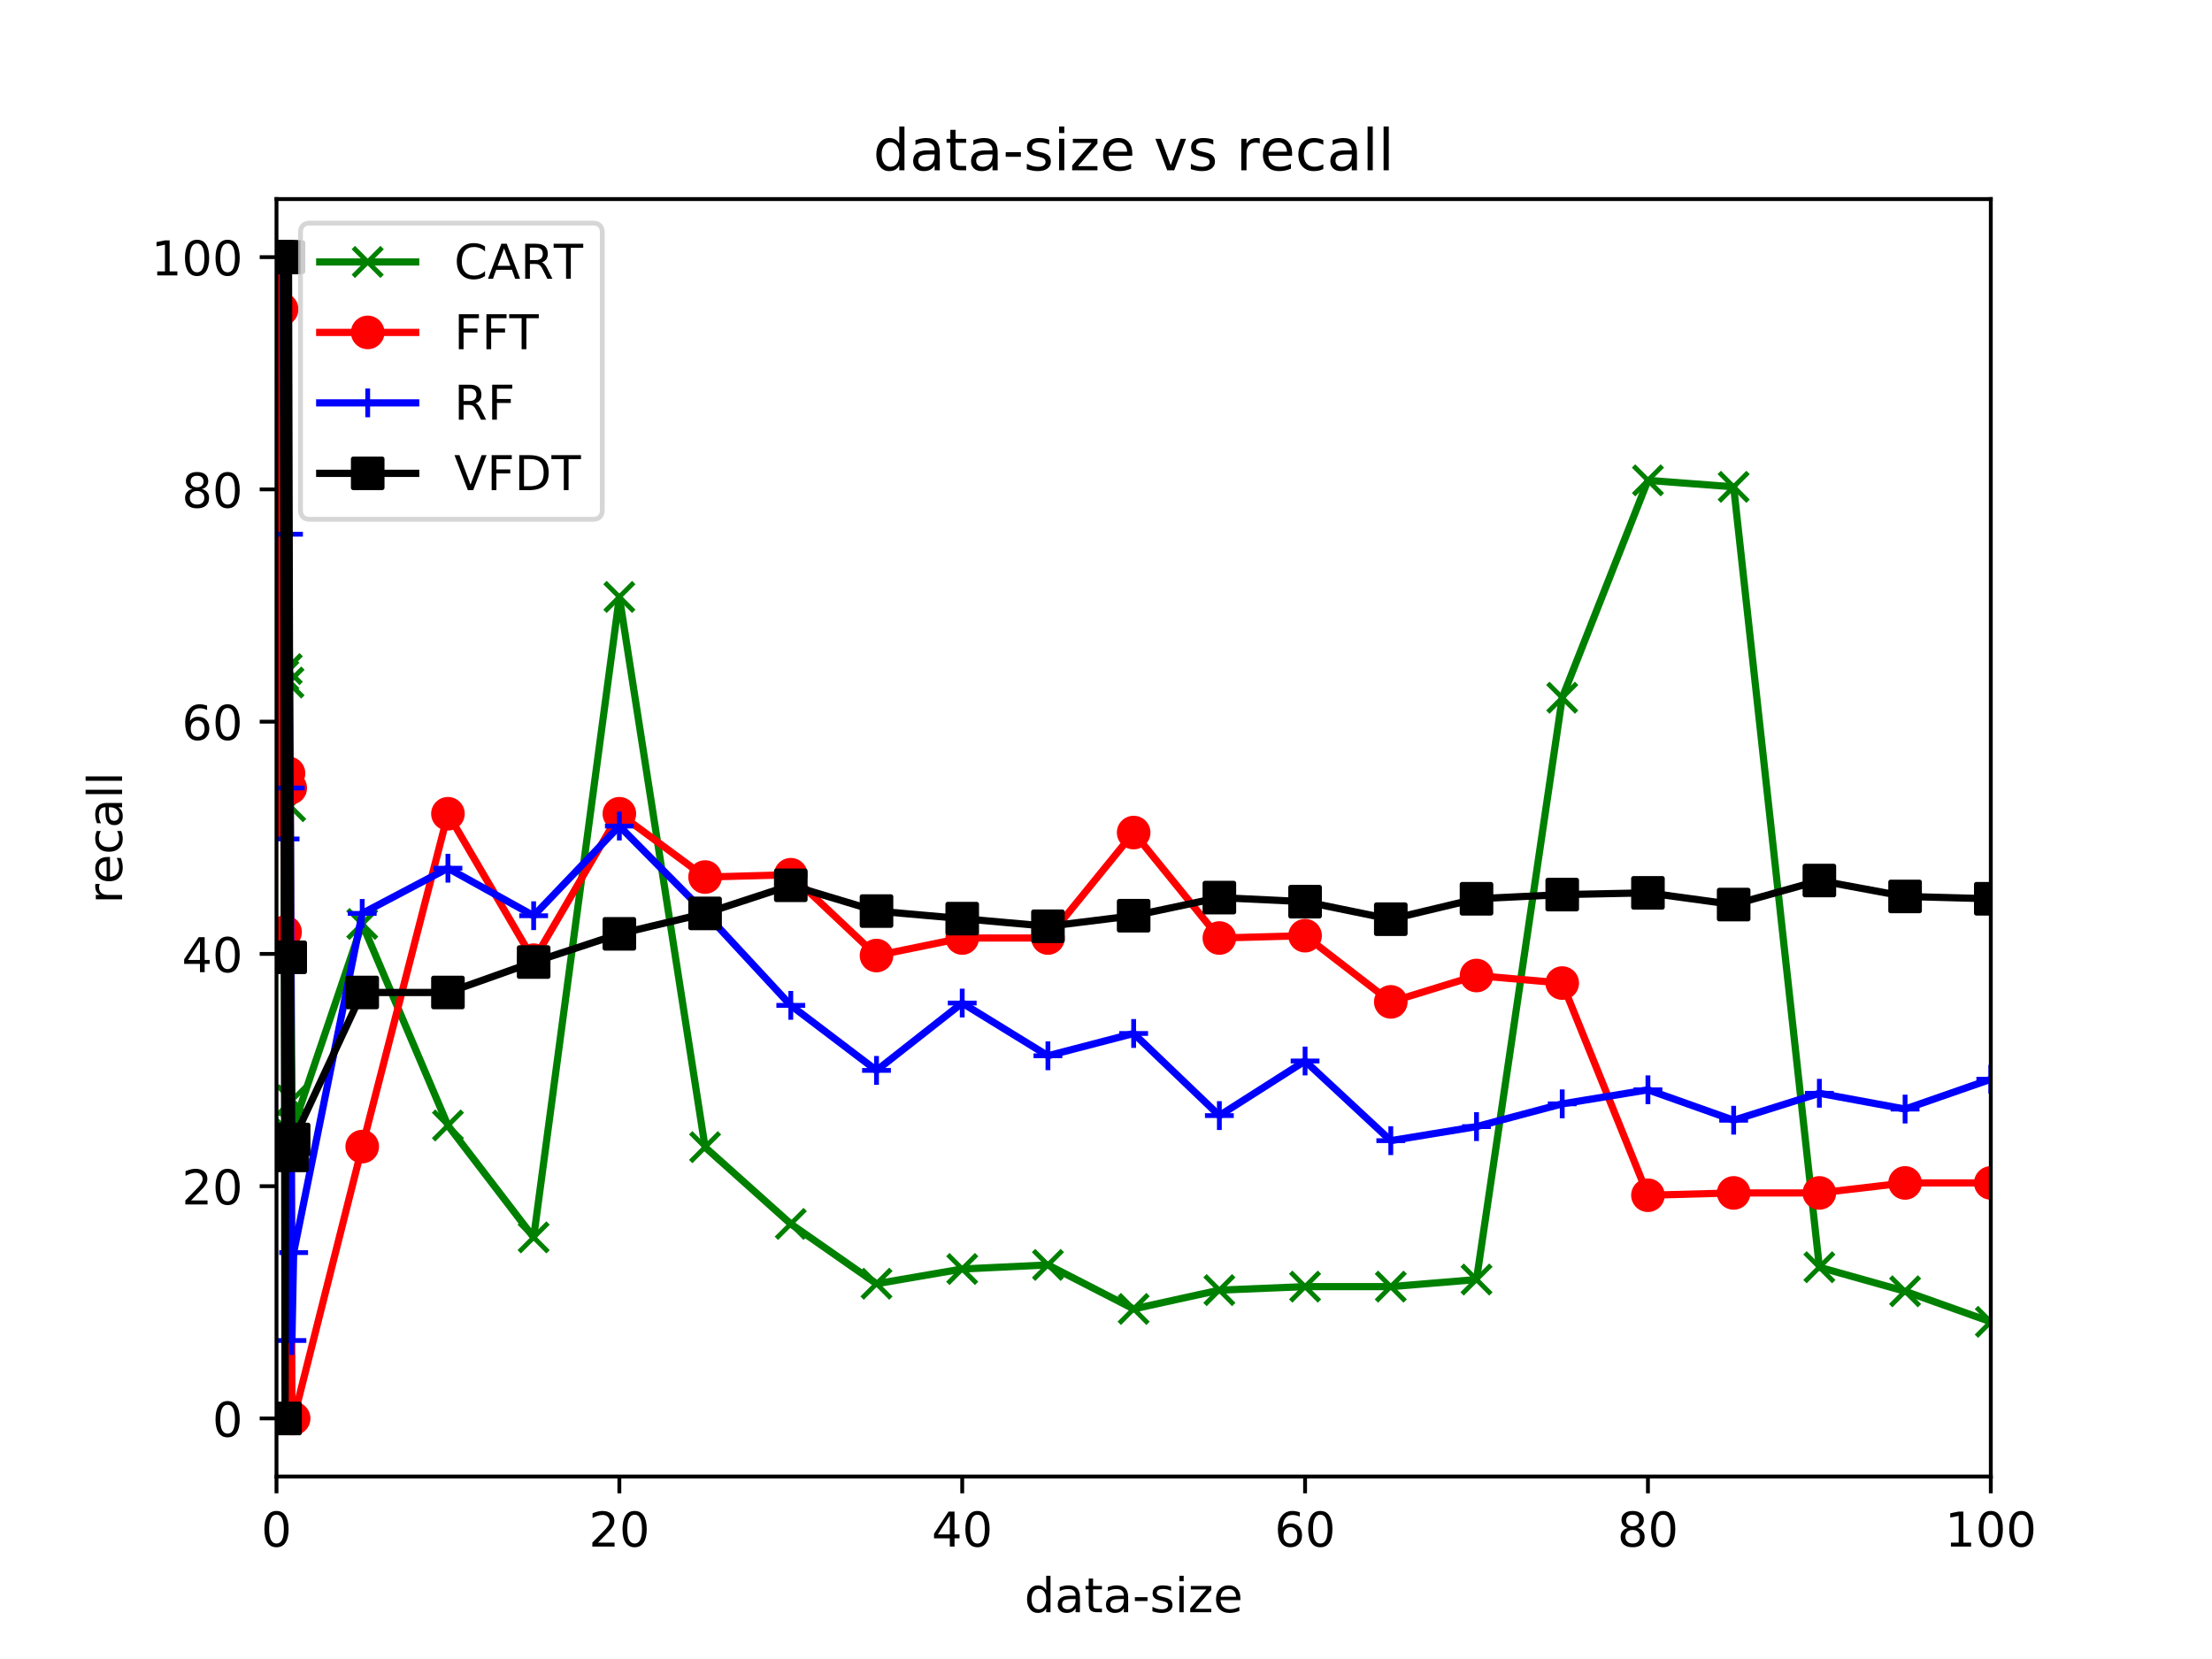 <?xml version="1.0" encoding="utf-8" standalone="no"?>
<!DOCTYPE svg PUBLIC "-//W3C//DTD SVG 1.1//EN"
  "http://www.w3.org/Graphics/SVG/1.1/DTD/svg11.dtd">
<!-- Created with matplotlib (https://matplotlib.org/) -->
<svg height="345.6pt" version="1.1" viewBox="0 0 460.8 345.6" width="460.8pt" xmlns="http://www.w3.org/2000/svg" xmlns:xlink="http://www.w3.org/1999/xlink">
 <defs>
  <style type="text/css">
*{stroke-linecap:butt;stroke-linejoin:round;}
  </style>
 </defs>
 <g id="figure_1">
  <g id="patch_1">
   <path d="M 0 345.6 
L 460.8 345.6 
L 460.8 0 
L 0 0 
z
" style="fill:#ffffff;"/>
  </g>
  <g id="axes_1">
   <g id="patch_2">
    <path d="M 57.6 307.584 
L 414.72 307.584 
L 414.72 41.472 
L 57.6 41.472 
z
" style="fill:#ffffff;"/>
   </g>
   <g id="matplotlib.axis_1">
    <g id="xtick_1">
     <g id="line2d_1">
      <defs>
       <path d="M 0 0 
L 0 3.5 
" id="m45c96ee034" style="stroke:#000000;stroke-width:0.8;"/>
      </defs>
      <g>
       <use style="stroke:#000000;stroke-width:0.8;" x="57.6" xlink:href="#m45c96ee034" y="307.584"/>
      </g>
     </g>
     <g id="text_1">
      <!-- 0 -->
      <defs>
       <path d="M 31.781 66.406 
Q 24.172 66.406 20.328 58.906 
Q 16.5 51.422 16.5 36.375 
Q 16.5 21.391 20.328 13.891 
Q 24.172 6.391 31.781 6.391 
Q 39.453 6.391 43.281 13.891 
Q 47.125 21.391 47.125 36.375 
Q 47.125 51.422 43.281 58.906 
Q 39.453 66.406 31.781 66.406 
z
M 31.781 74.219 
Q 44.047 74.219 50.516 64.516 
Q 56.984 54.828 56.984 36.375 
Q 56.984 17.969 50.516 8.266 
Q 44.047 -1.422 31.781 -1.422 
Q 19.531 -1.422 13.062 8.266 
Q 6.594 17.969 6.594 36.375 
Q 6.594 54.828 13.062 64.516 
Q 19.531 74.219 31.781 74.219 
z
" id="DejaVuSans-48"/>
      </defs>
      <g transform="translate(54.419 322.182)scale(0.1 -0.1)">
       <use xlink:href="#DejaVuSans-48"/>
      </g>
     </g>
    </g>
    <g id="xtick_2">
     <g id="line2d_2">
      <g>
       <use style="stroke:#000000;stroke-width:0.8;" x="129.024" xlink:href="#m45c96ee034" y="307.584"/>
      </g>
     </g>
     <g id="text_2">
      <!-- 20 -->
      <defs>
       <path d="M 19.188 8.297 
L 53.609 8.297 
L 53.609 0 
L 7.328 0 
L 7.328 8.297 
Q 12.938 14.109 22.625 23.891 
Q 32.328 33.688 34.812 36.531 
Q 39.547 41.844 41.422 45.531 
Q 43.312 49.219 43.312 52.781 
Q 43.312 58.594 39.234 62.25 
Q 35.156 65.922 28.609 65.922 
Q 23.969 65.922 18.812 64.312 
Q 13.672 62.703 7.812 59.422 
L 7.812 69.391 
Q 13.766 71.781 18.938 73 
Q 24.125 74.219 28.422 74.219 
Q 39.75 74.219 46.484 68.547 
Q 53.219 62.891 53.219 53.422 
Q 53.219 48.922 51.531 44.891 
Q 49.859 40.875 45.406 35.406 
Q 44.188 33.984 37.641 27.219 
Q 31.109 20.453 19.188 8.297 
z
" id="DejaVuSans-50"/>
      </defs>
      <g transform="translate(122.662 322.182)scale(0.1 -0.1)">
       <use xlink:href="#DejaVuSans-50"/>
       <use x="63.623" xlink:href="#DejaVuSans-48"/>
      </g>
     </g>
    </g>
    <g id="xtick_3">
     <g id="line2d_3">
      <g>
       <use style="stroke:#000000;stroke-width:0.8;" x="200.448" xlink:href="#m45c96ee034" y="307.584"/>
      </g>
     </g>
     <g id="text_3">
      <!-- 40 -->
      <defs>
       <path d="M 37.797 64.312 
L 12.891 25.391 
L 37.797 25.391 
z
M 35.203 72.906 
L 47.609 72.906 
L 47.609 25.391 
L 58.016 25.391 
L 58.016 17.188 
L 47.609 17.188 
L 47.609 0 
L 37.797 0 
L 37.797 17.188 
L 4.891 17.188 
L 4.891 26.703 
z
" id="DejaVuSans-52"/>
      </defs>
      <g transform="translate(194.085 322.182)scale(0.1 -0.1)">
       <use xlink:href="#DejaVuSans-52"/>
       <use x="63.623" xlink:href="#DejaVuSans-48"/>
      </g>
     </g>
    </g>
    <g id="xtick_4">
     <g id="line2d_4">
      <g>
       <use style="stroke:#000000;stroke-width:0.8;" x="271.872" xlink:href="#m45c96ee034" y="307.584"/>
      </g>
     </g>
     <g id="text_4">
      <!-- 60 -->
      <defs>
       <path d="M 33.016 40.375 
Q 26.375 40.375 22.484 35.828 
Q 18.609 31.297 18.609 23.391 
Q 18.609 15.531 22.484 10.953 
Q 26.375 6.391 33.016 6.391 
Q 39.656 6.391 43.531 10.953 
Q 47.406 15.531 47.406 23.391 
Q 47.406 31.297 43.531 35.828 
Q 39.656 40.375 33.016 40.375 
z
M 52.594 71.297 
L 52.594 62.312 
Q 48.875 64.062 45.094 64.984 
Q 41.312 65.922 37.594 65.922 
Q 27.828 65.922 22.672 59.328 
Q 17.531 52.734 16.797 39.406 
Q 19.672 43.656 24.016 45.922 
Q 28.375 48.188 33.594 48.188 
Q 44.578 48.188 50.953 41.516 
Q 57.328 34.859 57.328 23.391 
Q 57.328 12.156 50.688 5.359 
Q 44.047 -1.422 33.016 -1.422 
Q 20.359 -1.422 13.672 8.266 
Q 6.984 17.969 6.984 36.375 
Q 6.984 53.656 15.188 63.938 
Q 23.391 74.219 37.203 74.219 
Q 40.922 74.219 44.703 73.484 
Q 48.484 72.75 52.594 71.297 
z
" id="DejaVuSans-54"/>
      </defs>
      <g transform="translate(265.51 322.182)scale(0.1 -0.1)">
       <use xlink:href="#DejaVuSans-54"/>
       <use x="63.623" xlink:href="#DejaVuSans-48"/>
      </g>
     </g>
    </g>
    <g id="xtick_5">
     <g id="line2d_5">
      <g>
       <use style="stroke:#000000;stroke-width:0.8;" x="343.296" xlink:href="#m45c96ee034" y="307.584"/>
      </g>
     </g>
     <g id="text_5">
      <!-- 80 -->
      <defs>
       <path d="M 31.781 34.625 
Q 24.75 34.625 20.719 30.859 
Q 16.703 27.094 16.703 20.516 
Q 16.703 13.922 20.719 10.156 
Q 24.75 6.391 31.781 6.391 
Q 38.812 6.391 42.859 10.172 
Q 46.922 13.969 46.922 20.516 
Q 46.922 27.094 42.891 30.859 
Q 38.875 34.625 31.781 34.625 
z
M 21.922 38.812 
Q 15.578 40.375 12.031 44.719 
Q 8.5 49.078 8.5 55.328 
Q 8.5 64.062 14.719 69.141 
Q 20.953 74.219 31.781 74.219 
Q 42.672 74.219 48.875 69.141 
Q 55.078 64.062 55.078 55.328 
Q 55.078 49.078 51.531 44.719 
Q 48 40.375 41.703 38.812 
Q 48.828 37.156 52.797 32.312 
Q 56.781 27.484 56.781 20.516 
Q 56.781 9.906 50.312 4.234 
Q 43.844 -1.422 31.781 -1.422 
Q 19.734 -1.422 13.25 4.234 
Q 6.781 9.906 6.781 20.516 
Q 6.781 27.484 10.781 32.312 
Q 14.797 37.156 21.922 38.812 
z
M 18.312 54.391 
Q 18.312 48.734 21.844 45.562 
Q 25.391 42.391 31.781 42.391 
Q 38.141 42.391 41.719 45.562 
Q 45.312 48.734 45.312 54.391 
Q 45.312 60.062 41.719 63.234 
Q 38.141 66.406 31.781 66.406 
Q 25.391 66.406 21.844 63.234 
Q 18.312 60.062 18.312 54.391 
z
" id="DejaVuSans-56"/>
      </defs>
      <g transform="translate(336.933 322.182)scale(0.1 -0.1)">
       <use xlink:href="#DejaVuSans-56"/>
       <use x="63.623" xlink:href="#DejaVuSans-48"/>
      </g>
     </g>
    </g>
    <g id="xtick_6">
     <g id="line2d_6">
      <g>
       <use style="stroke:#000000;stroke-width:0.8;" x="414.72" xlink:href="#m45c96ee034" y="307.584"/>
      </g>
     </g>
     <g id="text_6">
      <!-- 100 -->
      <defs>
       <path d="M 12.406 8.297 
L 28.516 8.297 
L 28.516 63.922 
L 10.984 60.406 
L 10.984 69.391 
L 28.422 72.906 
L 38.281 72.906 
L 38.281 8.297 
L 54.391 8.297 
L 54.391 0 
L 12.406 0 
z
" id="DejaVuSans-49"/>
      </defs>
      <g transform="translate(405.176 322.182)scale(0.1 -0.1)">
       <use xlink:href="#DejaVuSans-49"/>
       <use x="63.623" xlink:href="#DejaVuSans-48"/>
       <use x="127.246" xlink:href="#DejaVuSans-48"/>
      </g>
     </g>
    </g>
    <g id="text_7">
     <!-- data-size -->
     <defs>
      <path d="M 45.406 46.391 
L 45.406 75.984 
L 54.391 75.984 
L 54.391 0 
L 45.406 0 
L 45.406 8.203 
Q 42.578 3.328 38.25 0.953 
Q 33.938 -1.422 27.875 -1.422 
Q 17.969 -1.422 11.734 6.484 
Q 5.516 14.406 5.516 27.297 
Q 5.516 40.188 11.734 48.094 
Q 17.969 56 27.875 56 
Q 33.938 56 38.25 53.625 
Q 42.578 51.266 45.406 46.391 
z
M 14.797 27.297 
Q 14.797 17.391 18.875 11.75 
Q 22.953 6.109 30.078 6.109 
Q 37.203 6.109 41.297 11.75 
Q 45.406 17.391 45.406 27.297 
Q 45.406 37.203 41.297 42.844 
Q 37.203 48.484 30.078 48.484 
Q 22.953 48.484 18.875 42.844 
Q 14.797 37.203 14.797 27.297 
z
" id="DejaVuSans-100"/>
      <path d="M 34.281 27.484 
Q 23.391 27.484 19.188 25 
Q 14.984 22.516 14.984 16.5 
Q 14.984 11.719 18.141 8.906 
Q 21.297 6.109 26.703 6.109 
Q 34.188 6.109 38.703 11.406 
Q 43.219 16.703 43.219 25.484 
L 43.219 27.484 
z
M 52.203 31.203 
L 52.203 0 
L 43.219 0 
L 43.219 8.297 
Q 40.141 3.328 35.547 0.953 
Q 30.953 -1.422 24.312 -1.422 
Q 15.922 -1.422 10.953 3.297 
Q 6 8.016 6 15.922 
Q 6 25.141 12.172 29.828 
Q 18.359 34.516 30.609 34.516 
L 43.219 34.516 
L 43.219 35.406 
Q 43.219 41.609 39.141 45 
Q 35.062 48.391 27.688 48.391 
Q 23 48.391 18.547 47.266 
Q 14.109 46.141 10.016 43.891 
L 10.016 52.203 
Q 14.938 54.109 19.578 55.047 
Q 24.219 56 28.609 56 
Q 40.484 56 46.344 49.844 
Q 52.203 43.703 52.203 31.203 
z
" id="DejaVuSans-97"/>
      <path d="M 18.312 70.219 
L 18.312 54.688 
L 36.812 54.688 
L 36.812 47.703 
L 18.312 47.703 
L 18.312 18.016 
Q 18.312 11.328 20.141 9.422 
Q 21.969 7.516 27.594 7.516 
L 36.812 7.516 
L 36.812 0 
L 27.594 0 
Q 17.188 0 13.234 3.875 
Q 9.281 7.766 9.281 18.016 
L 9.281 47.703 
L 2.688 47.703 
L 2.688 54.688 
L 9.281 54.688 
L 9.281 70.219 
z
" id="DejaVuSans-116"/>
      <path d="M 4.891 31.391 
L 31.203 31.391 
L 31.203 23.391 
L 4.891 23.391 
z
" id="DejaVuSans-45"/>
      <path d="M 44.281 53.078 
L 44.281 44.578 
Q 40.484 46.531 36.375 47.5 
Q 32.281 48.484 27.875 48.484 
Q 21.188 48.484 17.844 46.438 
Q 14.5 44.391 14.5 40.281 
Q 14.5 37.156 16.891 35.375 
Q 19.281 33.594 26.516 31.984 
L 29.594 31.297 
Q 39.156 29.25 43.188 25.516 
Q 47.219 21.781 47.219 15.094 
Q 47.219 7.469 41.188 3.016 
Q 35.156 -1.422 24.609 -1.422 
Q 20.219 -1.422 15.453 -0.562 
Q 10.688 0.297 5.422 2 
L 5.422 11.281 
Q 10.406 8.688 15.234 7.391 
Q 20.062 6.109 24.812 6.109 
Q 31.156 6.109 34.562 8.281 
Q 37.984 10.453 37.984 14.406 
Q 37.984 18.062 35.516 20.016 
Q 33.062 21.969 24.703 23.781 
L 21.578 24.516 
Q 13.234 26.266 9.516 29.906 
Q 5.812 33.547 5.812 39.891 
Q 5.812 47.609 11.281 51.797 
Q 16.75 56 26.812 56 
Q 31.781 56 36.172 55.266 
Q 40.578 54.547 44.281 53.078 
z
" id="DejaVuSans-115"/>
      <path d="M 9.422 54.688 
L 18.406 54.688 
L 18.406 0 
L 9.422 0 
z
M 9.422 75.984 
L 18.406 75.984 
L 18.406 64.594 
L 9.422 64.594 
z
" id="DejaVuSans-105"/>
      <path d="M 5.516 54.688 
L 48.188 54.688 
L 48.188 46.484 
L 14.406 7.172 
L 48.188 7.172 
L 48.188 0 
L 4.297 0 
L 4.297 8.203 
L 38.094 47.516 
L 5.516 47.516 
z
" id="DejaVuSans-122"/>
      <path d="M 56.203 29.594 
L 56.203 25.203 
L 14.891 25.203 
Q 15.484 15.922 20.484 11.062 
Q 25.484 6.203 34.422 6.203 
Q 39.594 6.203 44.453 7.469 
Q 49.312 8.734 54.109 11.281 
L 54.109 2.781 
Q 49.266 0.734 44.188 -0.344 
Q 39.109 -1.422 33.891 -1.422 
Q 20.797 -1.422 13.156 6.188 
Q 5.516 13.812 5.516 26.812 
Q 5.516 40.234 12.766 48.109 
Q 20.016 56 32.328 56 
Q 43.359 56 49.781 48.891 
Q 56.203 41.797 56.203 29.594 
z
M 47.219 32.234 
Q 47.125 39.594 43.094 43.984 
Q 39.062 48.391 32.422 48.391 
Q 24.906 48.391 20.391 44.141 
Q 15.875 39.891 15.188 32.172 
z
" id="DejaVuSans-101"/>
     </defs>
     <g transform="translate(213.399 335.861)scale(0.1 -0.1)">
      <use xlink:href="#DejaVuSans-100"/>
      <use x="63.477" xlink:href="#DejaVuSans-97"/>
      <use x="124.756" xlink:href="#DejaVuSans-116"/>
      <use x="163.965" xlink:href="#DejaVuSans-97"/>
      <use x="225.244" xlink:href="#DejaVuSans-45"/>
      <use x="261.328" xlink:href="#DejaVuSans-115"/>
      <use x="313.428" xlink:href="#DejaVuSans-105"/>
      <use x="341.211" xlink:href="#DejaVuSans-122"/>
      <use x="393.701" xlink:href="#DejaVuSans-101"/>
     </g>
    </g>
   </g>
   <g id="matplotlib.axis_2">
    <g id="ytick_1">
     <g id="line2d_7">
      <defs>
       <path d="M 0 0 
L -3.5 0 
" id="m1da0a23d92" style="stroke:#000000;stroke-width:0.8;"/>
      </defs>
      <g>
       <use style="stroke:#000000;stroke-width:0.8;" x="57.6" xlink:href="#m1da0a23d92" y="295.488"/>
      </g>
     </g>
     <g id="text_8">
      <!-- 0 -->
      <g transform="translate(44.237 299.287)scale(0.1 -0.1)">
       <use xlink:href="#DejaVuSans-48"/>
      </g>
     </g>
    </g>
    <g id="ytick_2">
     <g id="line2d_8">
      <g>
       <use style="stroke:#000000;stroke-width:0.8;" x="57.6" xlink:href="#m1da0a23d92" y="247.104"/>
      </g>
     </g>
     <g id="text_9">
      <!-- 20 -->
      <g transform="translate(37.875 250.903)scale(0.1 -0.1)">
       <use xlink:href="#DejaVuSans-50"/>
       <use x="63.623" xlink:href="#DejaVuSans-48"/>
      </g>
     </g>
    </g>
    <g id="ytick_3">
     <g id="line2d_9">
      <g>
       <use style="stroke:#000000;stroke-width:0.8;" x="57.6" xlink:href="#m1da0a23d92" y="198.72"/>
      </g>
     </g>
     <g id="text_10">
      <!-- 40 -->
      <g transform="translate(37.875 202.519)scale(0.1 -0.1)">
       <use xlink:href="#DejaVuSans-52"/>
       <use x="63.623" xlink:href="#DejaVuSans-48"/>
      </g>
     </g>
    </g>
    <g id="ytick_4">
     <g id="line2d_10">
      <g>
       <use style="stroke:#000000;stroke-width:0.8;" x="57.6" xlink:href="#m1da0a23d92" y="150.336"/>
      </g>
     </g>
     <g id="text_11">
      <!-- 60 -->
      <g transform="translate(37.875 154.135)scale(0.1 -0.1)">
       <use xlink:href="#DejaVuSans-54"/>
       <use x="63.623" xlink:href="#DejaVuSans-48"/>
      </g>
     </g>
    </g>
    <g id="ytick_5">
     <g id="line2d_11">
      <g>
       <use style="stroke:#000000;stroke-width:0.8;" x="57.6" xlink:href="#m1da0a23d92" y="101.952"/>
      </g>
     </g>
     <g id="text_12">
      <!-- 80 -->
      <g transform="translate(37.875 105.751)scale(0.1 -0.1)">
       <use xlink:href="#DejaVuSans-56"/>
       <use x="63.623" xlink:href="#DejaVuSans-48"/>
      </g>
     </g>
    </g>
    <g id="ytick_6">
     <g id="line2d_12">
      <g>
       <use style="stroke:#000000;stroke-width:0.8;" x="57.6" xlink:href="#m1da0a23d92" y="53.568"/>
      </g>
     </g>
     <g id="text_13">
      <!-- 100 -->
      <g transform="translate(31.512 57.367)scale(0.1 -0.1)">
       <use xlink:href="#DejaVuSans-49"/>
       <use x="63.623" xlink:href="#DejaVuSans-48"/>
       <use x="127.246" xlink:href="#DejaVuSans-48"/>
      </g>
     </g>
    </g>
    <g id="text_14">
     <!-- recall -->
     <defs>
      <path d="M 41.109 46.297 
Q 39.594 47.172 37.812 47.578 
Q 36.031 48 33.891 48 
Q 26.266 48 22.188 43.047 
Q 18.109 38.094 18.109 28.812 
L 18.109 0 
L 9.078 0 
L 9.078 54.688 
L 18.109 54.688 
L 18.109 46.188 
Q 20.953 51.172 25.484 53.578 
Q 30.031 56 36.531 56 
Q 37.453 56 38.578 55.875 
Q 39.703 55.766 41.062 55.516 
z
" id="DejaVuSans-114"/>
      <path d="M 48.781 52.594 
L 48.781 44.188 
Q 44.969 46.297 41.141 47.344 
Q 37.312 48.391 33.406 48.391 
Q 24.656 48.391 19.812 42.844 
Q 14.984 37.312 14.984 27.297 
Q 14.984 17.281 19.812 11.734 
Q 24.656 6.203 33.406 6.203 
Q 37.312 6.203 41.141 7.25 
Q 44.969 8.297 48.781 10.406 
L 48.781 2.094 
Q 45.016 0.344 40.984 -0.531 
Q 36.969 -1.422 32.422 -1.422 
Q 20.062 -1.422 12.781 6.344 
Q 5.516 14.109 5.516 27.297 
Q 5.516 40.672 12.859 48.328 
Q 20.219 56 33.016 56 
Q 37.156 56 41.109 55.141 
Q 45.062 54.297 48.781 52.594 
z
" id="DejaVuSans-99"/>
      <path d="M 9.422 75.984 
L 18.406 75.984 
L 18.406 0 
L 9.422 0 
z
" id="DejaVuSans-108"/>
     </defs>
     <g transform="translate(25.433 188.25)rotate(-90)scale(0.1 -0.1)">
      <use xlink:href="#DejaVuSans-114"/>
      <use x="41.082" xlink:href="#DejaVuSans-101"/>
      <use x="102.605" xlink:href="#DejaVuSans-99"/>
      <use x="157.586" xlink:href="#DejaVuSans-97"/>
      <use x="218.865" xlink:href="#DejaVuSans-108"/>
      <use x="246.648" xlink:href="#DejaVuSans-108"/>
     </g>
    </g>
   </g>
   <g id="line2d_13">
    <path clip-path="url(#pd9d6b61ed8)" d="M 57.636 53.568 
L 57.671 53.568 
L 57.707 53.568 
L 57.743 53.568 
L 57.779 53.568 
L 57.814 53.568 
L 57.85 53.568 
L 57.886 53.568 
L 57.921 53.568 
L 57.957 53.568 
L 58.314 53.568 
L 58.671 53.568 
L 59.028 140.708 
L 59.386 235.081 
L 59.743 139.377 
L 60.1 142.183 
L 60.457 167.948 
L 60.814 229.202 
L 61.171 234.573 
L 75.456 192.478 
L 93.312 234.452 
L 111.168 257.773 
L 129.024 124.354 
L 146.88 238.975 
L 164.736 254.966 
L 182.592 267.425 
L 200.448 264.353 
L 218.304 263.506 
L 236.16 272.675 
L 254.016 268.756 
L 271.872 268.03 
L 289.728 268.03 
L 307.584 266.554 
L 325.44 145.352 
L 343.296 100.065 
L 361.152 101.42 
L 379.008 263.99 
L 396.864 268.998 
L 414.72 275.36 
" style="fill:none;stroke:#008000;stroke-linecap:square;stroke-width:1.5;"/>
    <defs>
     <path d="M -3 3 
L 3 -3 
M -3 -3 
L 3 3 
" id="meec904becd" style="stroke:#008000;"/>
    </defs>
    <g clip-path="url(#pd9d6b61ed8)">
     <use style="fill:#008000;stroke:#008000;" x="57.636" xlink:href="#meec904becd" y="53.568"/>
     <use style="fill:#008000;stroke:#008000;" x="57.671" xlink:href="#meec904becd" y="53.568"/>
     <use style="fill:#008000;stroke:#008000;" x="57.707" xlink:href="#meec904becd" y="53.568"/>
     <use style="fill:#008000;stroke:#008000;" x="57.743" xlink:href="#meec904becd" y="53.568"/>
     <use style="fill:#008000;stroke:#008000;" x="57.779" xlink:href="#meec904becd" y="53.568"/>
     <use style="fill:#008000;stroke:#008000;" x="57.814" xlink:href="#meec904becd" y="53.568"/>
     <use style="fill:#008000;stroke:#008000;" x="57.85" xlink:href="#meec904becd" y="53.568"/>
     <use style="fill:#008000;stroke:#008000;" x="57.886" xlink:href="#meec904becd" y="53.568"/>
     <use style="fill:#008000;stroke:#008000;" x="57.921" xlink:href="#meec904becd" y="53.568"/>
     <use style="fill:#008000;stroke:#008000;" x="57.957" xlink:href="#meec904becd" y="53.568"/>
     <use style="fill:#008000;stroke:#008000;" x="58.314" xlink:href="#meec904becd" y="53.568"/>
     <use style="fill:#008000;stroke:#008000;" x="58.671" xlink:href="#meec904becd" y="53.568"/>
     <use style="fill:#008000;stroke:#008000;" x="59.028" xlink:href="#meec904becd" y="140.708"/>
     <use style="fill:#008000;stroke:#008000;" x="59.386" xlink:href="#meec904becd" y="235.081"/>
     <use style="fill:#008000;stroke:#008000;" x="59.743" xlink:href="#meec904becd" y="139.377"/>
     <use style="fill:#008000;stroke:#008000;" x="60.1" xlink:href="#meec904becd" y="142.183"/>
     <use style="fill:#008000;stroke:#008000;" x="60.457" xlink:href="#meec904becd" y="167.948"/>
     <use style="fill:#008000;stroke:#008000;" x="60.814" xlink:href="#meec904becd" y="229.202"/>
     <use style="fill:#008000;stroke:#008000;" x="61.171" xlink:href="#meec904becd" y="234.573"/>
     <use style="fill:#008000;stroke:#008000;" x="75.456" xlink:href="#meec904becd" y="192.478"/>
     <use style="fill:#008000;stroke:#008000;" x="93.312" xlink:href="#meec904becd" y="234.452"/>
     <use style="fill:#008000;stroke:#008000;" x="111.168" xlink:href="#meec904becd" y="257.773"/>
     <use style="fill:#008000;stroke:#008000;" x="129.024" xlink:href="#meec904becd" y="124.354"/>
     <use style="fill:#008000;stroke:#008000;" x="146.88" xlink:href="#meec904becd" y="238.975"/>
     <use style="fill:#008000;stroke:#008000;" x="164.736" xlink:href="#meec904becd" y="254.966"/>
     <use style="fill:#008000;stroke:#008000;" x="182.592" xlink:href="#meec904becd" y="267.425"/>
     <use style="fill:#008000;stroke:#008000;" x="200.448" xlink:href="#meec904becd" y="264.353"/>
     <use style="fill:#008000;stroke:#008000;" x="218.304" xlink:href="#meec904becd" y="263.506"/>
     <use style="fill:#008000;stroke:#008000;" x="236.16" xlink:href="#meec904becd" y="272.675"/>
     <use style="fill:#008000;stroke:#008000;" x="254.016" xlink:href="#meec904becd" y="268.756"/>
     <use style="fill:#008000;stroke:#008000;" x="271.872" xlink:href="#meec904becd" y="268.03"/>
     <use style="fill:#008000;stroke:#008000;" x="289.728" xlink:href="#meec904becd" y="268.03"/>
     <use style="fill:#008000;stroke:#008000;" x="307.584" xlink:href="#meec904becd" y="266.554"/>
     <use style="fill:#008000;stroke:#008000;" x="325.44" xlink:href="#meec904becd" y="145.352"/>
     <use style="fill:#008000;stroke:#008000;" x="343.296" xlink:href="#meec904becd" y="100.065"/>
     <use style="fill:#008000;stroke:#008000;" x="361.152" xlink:href="#meec904becd" y="101.42"/>
     <use style="fill:#008000;stroke:#008000;" x="379.008" xlink:href="#meec904becd" y="263.99"/>
     <use style="fill:#008000;stroke:#008000;" x="396.864" xlink:href="#meec904becd" y="268.998"/>
     <use style="fill:#008000;stroke:#008000;" x="414.72" xlink:href="#meec904becd" y="275.36"/>
    </g>
   </g>
   <g id="line2d_14">
    <path clip-path="url(#pd9d6b61ed8)" d="M 57.636 170.996 
L 57.671 53.568 
L 57.707 53.568 
L 57.743 53.568 
L 57.779 53.568 
L 57.814 53.568 
L 57.85 53.568 
L 57.886 53.568 
L 57.921 53.568 
L 57.957 53.568 
L 58.314 53.568 
L 58.671 64.43 
L 59.028 161.101 
L 59.386 194.172 
L 59.743 53.568 
L 60.1 161.101 
L 60.457 164.15 
L 60.814 295.488 
L 61.171 295.488 
L 75.456 238.855 
L 93.312 169.52 
L 111.168 200.026 
L 129.024 169.52 
L 146.88 182.705 
L 164.736 182.221 
L 182.592 199.059 
L 200.448 195.406 
L 218.304 195.406 
L 236.16 173.439 
L 254.016 195.406 
L 271.872 194.922 
L 289.728 208.711 
L 307.584 203.22 
L 325.44 204.792 
L 343.296 248.991 
L 361.152 248.507 
L 379.008 248.507 
L 396.864 246.427 
L 414.72 246.427 
" style="fill:none;stroke:#ff0000;stroke-linecap:square;stroke-width:1.5;"/>
    <defs>
     <path d="M 0 3 
C 0.796 3 1.559 2.684 2.121 2.121 
C 2.684 1.559 3 0.796 3 0 
C 3 -0.796 2.684 -1.559 2.121 -2.121 
C 1.559 -2.684 0.796 -3 0 -3 
C -0.796 -3 -1.559 -2.684 -2.121 -2.121 
C -2.684 -1.559 -3 -0.796 -3 0 
C -3 0.796 -2.684 1.559 -2.121 2.121 
C -1.559 2.684 -0.796 3 0 3 
z
" id="mca4dee8256" style="stroke:#ff0000;"/>
    </defs>
    <g clip-path="url(#pd9d6b61ed8)">
     <use style="fill:#ff0000;stroke:#ff0000;" x="57.636" xlink:href="#mca4dee8256" y="170.996"/>
     <use style="fill:#ff0000;stroke:#ff0000;" x="57.671" xlink:href="#mca4dee8256" y="53.568"/>
     <use style="fill:#ff0000;stroke:#ff0000;" x="57.707" xlink:href="#mca4dee8256" y="53.568"/>
     <use style="fill:#ff0000;stroke:#ff0000;" x="57.743" xlink:href="#mca4dee8256" y="53.568"/>
     <use style="fill:#ff0000;stroke:#ff0000;" x="57.779" xlink:href="#mca4dee8256" y="53.568"/>
     <use style="fill:#ff0000;stroke:#ff0000;" x="57.814" xlink:href="#mca4dee8256" y="53.568"/>
     <use style="fill:#ff0000;stroke:#ff0000;" x="57.85" xlink:href="#mca4dee8256" y="53.568"/>
     <use style="fill:#ff0000;stroke:#ff0000;" x="57.886" xlink:href="#mca4dee8256" y="53.568"/>
     <use style="fill:#ff0000;stroke:#ff0000;" x="57.921" xlink:href="#mca4dee8256" y="53.568"/>
     <use style="fill:#ff0000;stroke:#ff0000;" x="57.957" xlink:href="#mca4dee8256" y="53.568"/>
     <use style="fill:#ff0000;stroke:#ff0000;" x="58.314" xlink:href="#mca4dee8256" y="53.568"/>
     <use style="fill:#ff0000;stroke:#ff0000;" x="58.671" xlink:href="#mca4dee8256" y="64.43"/>
     <use style="fill:#ff0000;stroke:#ff0000;" x="59.028" xlink:href="#mca4dee8256" y="161.101"/>
     <use style="fill:#ff0000;stroke:#ff0000;" x="59.386" xlink:href="#mca4dee8256" y="194.172"/>
     <use style="fill:#ff0000;stroke:#ff0000;" x="59.743" xlink:href="#mca4dee8256" y="53.568"/>
     <use style="fill:#ff0000;stroke:#ff0000;" x="60.1" xlink:href="#mca4dee8256" y="161.101"/>
     <use style="fill:#ff0000;stroke:#ff0000;" x="60.457" xlink:href="#mca4dee8256" y="164.15"/>
     <use style="fill:#ff0000;stroke:#ff0000;" x="60.814" xlink:href="#mca4dee8256" y="295.488"/>
     <use style="fill:#ff0000;stroke:#ff0000;" x="61.171" xlink:href="#mca4dee8256" y="295.488"/>
     <use style="fill:#ff0000;stroke:#ff0000;" x="75.456" xlink:href="#mca4dee8256" y="238.855"/>
     <use style="fill:#ff0000;stroke:#ff0000;" x="93.312" xlink:href="#mca4dee8256" y="169.52"/>
     <use style="fill:#ff0000;stroke:#ff0000;" x="111.168" xlink:href="#mca4dee8256" y="200.026"/>
     <use style="fill:#ff0000;stroke:#ff0000;" x="129.024" xlink:href="#mca4dee8256" y="169.52"/>
     <use style="fill:#ff0000;stroke:#ff0000;" x="146.88" xlink:href="#mca4dee8256" y="182.705"/>
     <use style="fill:#ff0000;stroke:#ff0000;" x="164.736" xlink:href="#mca4dee8256" y="182.221"/>
     <use style="fill:#ff0000;stroke:#ff0000;" x="182.592" xlink:href="#mca4dee8256" y="199.059"/>
     <use style="fill:#ff0000;stroke:#ff0000;" x="200.448" xlink:href="#mca4dee8256" y="195.406"/>
     <use style="fill:#ff0000;stroke:#ff0000;" x="218.304" xlink:href="#mca4dee8256" y="195.406"/>
     <use style="fill:#ff0000;stroke:#ff0000;" x="236.16" xlink:href="#mca4dee8256" y="173.439"/>
     <use style="fill:#ff0000;stroke:#ff0000;" x="254.016" xlink:href="#mca4dee8256" y="195.406"/>
     <use style="fill:#ff0000;stroke:#ff0000;" x="271.872" xlink:href="#mca4dee8256" y="194.922"/>
     <use style="fill:#ff0000;stroke:#ff0000;" x="289.728" xlink:href="#mca4dee8256" y="208.711"/>
     <use style="fill:#ff0000;stroke:#ff0000;" x="307.584" xlink:href="#mca4dee8256" y="203.22"/>
     <use style="fill:#ff0000;stroke:#ff0000;" x="325.44" xlink:href="#mca4dee8256" y="204.792"/>
     <use style="fill:#ff0000;stroke:#ff0000;" x="343.296" xlink:href="#mca4dee8256" y="248.991"/>
     <use style="fill:#ff0000;stroke:#ff0000;" x="361.152" xlink:href="#mca4dee8256" y="248.507"/>
     <use style="fill:#ff0000;stroke:#ff0000;" x="379.008" xlink:href="#mca4dee8256" y="248.507"/>
     <use style="fill:#ff0000;stroke:#ff0000;" x="396.864" xlink:href="#mca4dee8256" y="246.427"/>
     <use style="fill:#ff0000;stroke:#ff0000;" x="414.72" xlink:href="#mca4dee8256" y="246.427"/>
    </g>
   </g>
   <g id="line2d_15">
    <path clip-path="url(#pd9d6b61ed8)" d="M 57.636 53.568 
L 57.671 53.568 
L 57.707 53.568 
L 57.743 53.568 
L 57.779 53.568 
L 57.814 53.568 
L 57.85 53.568 
L 57.886 53.568 
L 57.921 53.568 
L 57.957 53.568 
L 58.314 53.568 
L 58.671 53.568 
L 59.028 53.568 
L 59.386 174.77 
L 59.743 53.568 
L 60.1 111.29 
L 60.457 164.15 
L 60.814 279.255 
L 61.171 260.942 
L 75.456 190.277 
L 93.312 180.866 
L 111.168 190.761 
L 129.024 172.085 
L 146.88 190.156 
L 164.736 209.437 
L 182.592 222.985 
L 200.448 208.953 
L 218.304 219.936 
L 236.16 215.292 
L 254.016 232.395 
L 271.872 221.025 
L 289.728 237.621 
L 307.584 234.694 
L 325.44 229.952 
L 343.296 227.025 
L 361.152 233.363 
L 379.008 227.75 
L 396.864 231.041 
L 414.72 224.823 
" style="fill:none;stroke:#0000ff;stroke-linecap:square;stroke-width:1.5;"/>
    <defs>
     <path d="M -3 0 
L 3 0 
M 0 3 
L 0 -3 
" id="m20ccebbf0e" style="stroke:#0000ff;"/>
    </defs>
    <g clip-path="url(#pd9d6b61ed8)">
     <use style="fill:#0000ff;stroke:#0000ff;" x="57.636" xlink:href="#m20ccebbf0e" y="53.568"/>
     <use style="fill:#0000ff;stroke:#0000ff;" x="57.671" xlink:href="#m20ccebbf0e" y="53.568"/>
     <use style="fill:#0000ff;stroke:#0000ff;" x="57.707" xlink:href="#m20ccebbf0e" y="53.568"/>
     <use style="fill:#0000ff;stroke:#0000ff;" x="57.743" xlink:href="#m20ccebbf0e" y="53.568"/>
     <use style="fill:#0000ff;stroke:#0000ff;" x="57.779" xlink:href="#m20ccebbf0e" y="53.568"/>
     <use style="fill:#0000ff;stroke:#0000ff;" x="57.814" xlink:href="#m20ccebbf0e" y="53.568"/>
     <use style="fill:#0000ff;stroke:#0000ff;" x="57.85" xlink:href="#m20ccebbf0e" y="53.568"/>
     <use style="fill:#0000ff;stroke:#0000ff;" x="57.886" xlink:href="#m20ccebbf0e" y="53.568"/>
     <use style="fill:#0000ff;stroke:#0000ff;" x="57.921" xlink:href="#m20ccebbf0e" y="53.568"/>
     <use style="fill:#0000ff;stroke:#0000ff;" x="57.957" xlink:href="#m20ccebbf0e" y="53.568"/>
     <use style="fill:#0000ff;stroke:#0000ff;" x="58.314" xlink:href="#m20ccebbf0e" y="53.568"/>
     <use style="fill:#0000ff;stroke:#0000ff;" x="58.671" xlink:href="#m20ccebbf0e" y="53.568"/>
     <use style="fill:#0000ff;stroke:#0000ff;" x="59.028" xlink:href="#m20ccebbf0e" y="53.568"/>
     <use style="fill:#0000ff;stroke:#0000ff;" x="59.386" xlink:href="#m20ccebbf0e" y="174.77"/>
     <use style="fill:#0000ff;stroke:#0000ff;" x="59.743" xlink:href="#m20ccebbf0e" y="53.568"/>
     <use style="fill:#0000ff;stroke:#0000ff;" x="60.1" xlink:href="#m20ccebbf0e" y="111.29"/>
     <use style="fill:#0000ff;stroke:#0000ff;" x="60.457" xlink:href="#m20ccebbf0e" y="164.15"/>
     <use style="fill:#0000ff;stroke:#0000ff;" x="60.814" xlink:href="#m20ccebbf0e" y="279.255"/>
     <use style="fill:#0000ff;stroke:#0000ff;" x="61.171" xlink:href="#m20ccebbf0e" y="260.942"/>
     <use style="fill:#0000ff;stroke:#0000ff;" x="75.456" xlink:href="#m20ccebbf0e" y="190.277"/>
     <use style="fill:#0000ff;stroke:#0000ff;" x="93.312" xlink:href="#m20ccebbf0e" y="180.866"/>
     <use style="fill:#0000ff;stroke:#0000ff;" x="111.168" xlink:href="#m20ccebbf0e" y="190.761"/>
     <use style="fill:#0000ff;stroke:#0000ff;" x="129.024" xlink:href="#m20ccebbf0e" y="172.085"/>
     <use style="fill:#0000ff;stroke:#0000ff;" x="146.88" xlink:href="#m20ccebbf0e" y="190.156"/>
     <use style="fill:#0000ff;stroke:#0000ff;" x="164.736" xlink:href="#m20ccebbf0e" y="209.437"/>
     <use style="fill:#0000ff;stroke:#0000ff;" x="182.592" xlink:href="#m20ccebbf0e" y="222.985"/>
     <use style="fill:#0000ff;stroke:#0000ff;" x="200.448" xlink:href="#m20ccebbf0e" y="208.953"/>
     <use style="fill:#0000ff;stroke:#0000ff;" x="218.304" xlink:href="#m20ccebbf0e" y="219.936"/>
     <use style="fill:#0000ff;stroke:#0000ff;" x="236.16" xlink:href="#m20ccebbf0e" y="215.292"/>
     <use style="fill:#0000ff;stroke:#0000ff;" x="254.016" xlink:href="#m20ccebbf0e" y="232.395"/>
     <use style="fill:#0000ff;stroke:#0000ff;" x="271.872" xlink:href="#m20ccebbf0e" y="221.025"/>
     <use style="fill:#0000ff;stroke:#0000ff;" x="289.728" xlink:href="#m20ccebbf0e" y="237.621"/>
     <use style="fill:#0000ff;stroke:#0000ff;" x="307.584" xlink:href="#m20ccebbf0e" y="234.694"/>
     <use style="fill:#0000ff;stroke:#0000ff;" x="325.44" xlink:href="#m20ccebbf0e" y="229.952"/>
     <use style="fill:#0000ff;stroke:#0000ff;" x="343.296" xlink:href="#m20ccebbf0e" y="227.025"/>
     <use style="fill:#0000ff;stroke:#0000ff;" x="361.152" xlink:href="#m20ccebbf0e" y="233.363"/>
     <use style="fill:#0000ff;stroke:#0000ff;" x="379.008" xlink:href="#m20ccebbf0e" y="227.75"/>
     <use style="fill:#0000ff;stroke:#0000ff;" x="396.864" xlink:href="#m20ccebbf0e" y="231.041"/>
     <use style="fill:#0000ff;stroke:#0000ff;" x="414.72" xlink:href="#m20ccebbf0e" y="224.823"/>
    </g>
   </g>
   <g id="line2d_16">
    <path clip-path="url(#pd9d6b61ed8)" d="M 57.636 53.568 
L 57.671 53.568 
L 57.707 53.568 
L 57.743 53.568 
L 57.779 53.568 
L 57.814 53.568 
L 57.85 53.568 
L 57.886 53.568 
L 57.921 53.568 
L 57.957 53.568 
L 58.314 53.568 
L 58.671 53.568 
L 59.028 53.568 
L 59.386 295.488 
L 59.743 53.568 
L 60.1 53.568 
L 60.457 199.422 
L 60.814 240.693 
L 61.171 237.379 
L 75.456 206.752 
L 93.312 206.752 
L 111.168 200.413 
L 129.024 194.535 
L 146.88 190.277 
L 164.736 184.423 
L 182.592 189.793 
L 200.448 191.366 
L 218.304 192.962 
L 236.16 190.761 
L 254.016 186.987 
L 271.872 187.834 
L 289.728 191.487 
L 307.584 187.229 
L 325.44 186.358 
L 343.296 185.995 
L 361.152 188.438 
L 379.008 183.431 
L 396.864 186.745 
L 414.72 187.229 
" style="fill:none;stroke:#000000;stroke-linecap:square;stroke-width:1.5;"/>
    <defs>
     <path d="M -3 3 
L 3 3 
L 3 -3 
L -3 -3 
z
" id="mc8d64dacdb" style="stroke:#000000;stroke-linejoin:miter;"/>
    </defs>
    <g clip-path="url(#pd9d6b61ed8)">
     <use style="stroke:#000000;stroke-linejoin:miter;" x="57.636" xlink:href="#mc8d64dacdb" y="53.568"/>
     <use style="stroke:#000000;stroke-linejoin:miter;" x="57.671" xlink:href="#mc8d64dacdb" y="53.568"/>
     <use style="stroke:#000000;stroke-linejoin:miter;" x="57.707" xlink:href="#mc8d64dacdb" y="53.568"/>
     <use style="stroke:#000000;stroke-linejoin:miter;" x="57.743" xlink:href="#mc8d64dacdb" y="53.568"/>
     <use style="stroke:#000000;stroke-linejoin:miter;" x="57.779" xlink:href="#mc8d64dacdb" y="53.568"/>
     <use style="stroke:#000000;stroke-linejoin:miter;" x="57.814" xlink:href="#mc8d64dacdb" y="53.568"/>
     <use style="stroke:#000000;stroke-linejoin:miter;" x="57.85" xlink:href="#mc8d64dacdb" y="53.568"/>
     <use style="stroke:#000000;stroke-linejoin:miter;" x="57.886" xlink:href="#mc8d64dacdb" y="53.568"/>
     <use style="stroke:#000000;stroke-linejoin:miter;" x="57.921" xlink:href="#mc8d64dacdb" y="53.568"/>
     <use style="stroke:#000000;stroke-linejoin:miter;" x="57.957" xlink:href="#mc8d64dacdb" y="53.568"/>
     <use style="stroke:#000000;stroke-linejoin:miter;" x="58.314" xlink:href="#mc8d64dacdb" y="53.568"/>
     <use style="stroke:#000000;stroke-linejoin:miter;" x="58.671" xlink:href="#mc8d64dacdb" y="53.568"/>
     <use style="stroke:#000000;stroke-linejoin:miter;" x="59.028" xlink:href="#mc8d64dacdb" y="53.568"/>
     <use style="stroke:#000000;stroke-linejoin:miter;" x="59.386" xlink:href="#mc8d64dacdb" y="295.488"/>
     <use style="stroke:#000000;stroke-linejoin:miter;" x="59.743" xlink:href="#mc8d64dacdb" y="53.568"/>
     <use style="stroke:#000000;stroke-linejoin:miter;" x="60.1" xlink:href="#mc8d64dacdb" y="53.568"/>
     <use style="stroke:#000000;stroke-linejoin:miter;" x="60.457" xlink:href="#mc8d64dacdb" y="199.422"/>
     <use style="stroke:#000000;stroke-linejoin:miter;" x="60.814" xlink:href="#mc8d64dacdb" y="240.693"/>
     <use style="stroke:#000000;stroke-linejoin:miter;" x="61.171" xlink:href="#mc8d64dacdb" y="237.379"/>
     <use style="stroke:#000000;stroke-linejoin:miter;" x="75.456" xlink:href="#mc8d64dacdb" y="206.752"/>
     <use style="stroke:#000000;stroke-linejoin:miter;" x="93.312" xlink:href="#mc8d64dacdb" y="206.752"/>
     <use style="stroke:#000000;stroke-linejoin:miter;" x="111.168" xlink:href="#mc8d64dacdb" y="200.413"/>
     <use style="stroke:#000000;stroke-linejoin:miter;" x="129.024" xlink:href="#mc8d64dacdb" y="194.535"/>
     <use style="stroke:#000000;stroke-linejoin:miter;" x="146.88" xlink:href="#mc8d64dacdb" y="190.277"/>
     <use style="stroke:#000000;stroke-linejoin:miter;" x="164.736" xlink:href="#mc8d64dacdb" y="184.423"/>
     <use style="stroke:#000000;stroke-linejoin:miter;" x="182.592" xlink:href="#mc8d64dacdb" y="189.793"/>
     <use style="stroke:#000000;stroke-linejoin:miter;" x="200.448" xlink:href="#mc8d64dacdb" y="191.366"/>
     <use style="stroke:#000000;stroke-linejoin:miter;" x="218.304" xlink:href="#mc8d64dacdb" y="192.962"/>
     <use style="stroke:#000000;stroke-linejoin:miter;" x="236.16" xlink:href="#mc8d64dacdb" y="190.761"/>
     <use style="stroke:#000000;stroke-linejoin:miter;" x="254.016" xlink:href="#mc8d64dacdb" y="186.987"/>
     <use style="stroke:#000000;stroke-linejoin:miter;" x="271.872" xlink:href="#mc8d64dacdb" y="187.834"/>
     <use style="stroke:#000000;stroke-linejoin:miter;" x="289.728" xlink:href="#mc8d64dacdb" y="191.487"/>
     <use style="stroke:#000000;stroke-linejoin:miter;" x="307.584" xlink:href="#mc8d64dacdb" y="187.229"/>
     <use style="stroke:#000000;stroke-linejoin:miter;" x="325.44" xlink:href="#mc8d64dacdb" y="186.358"/>
     <use style="stroke:#000000;stroke-linejoin:miter;" x="343.296" xlink:href="#mc8d64dacdb" y="185.995"/>
     <use style="stroke:#000000;stroke-linejoin:miter;" x="361.152" xlink:href="#mc8d64dacdb" y="188.438"/>
     <use style="stroke:#000000;stroke-linejoin:miter;" x="379.008" xlink:href="#mc8d64dacdb" y="183.431"/>
     <use style="stroke:#000000;stroke-linejoin:miter;" x="396.864" xlink:href="#mc8d64dacdb" y="186.745"/>
     <use style="stroke:#000000;stroke-linejoin:miter;" x="414.72" xlink:href="#mc8d64dacdb" y="187.229"/>
    </g>
   </g>
   <g id="patch_3">
    <path d="M 57.6 307.584 
L 57.6 41.472 
" style="fill:none;stroke:#000000;stroke-linecap:square;stroke-linejoin:miter;stroke-width:0.8;"/>
   </g>
   <g id="patch_4">
    <path d="M 414.72 307.584 
L 414.72 41.472 
" style="fill:none;stroke:#000000;stroke-linecap:square;stroke-linejoin:miter;stroke-width:0.8;"/>
   </g>
   <g id="patch_5">
    <path d="M 57.6 307.584 
L 414.72 307.584 
" style="fill:none;stroke:#000000;stroke-linecap:square;stroke-linejoin:miter;stroke-width:0.8;"/>
   </g>
   <g id="patch_6">
    <path d="M 57.6 41.472 
L 414.72 41.472 
" style="fill:none;stroke:#000000;stroke-linecap:square;stroke-linejoin:miter;stroke-width:0.8;"/>
   </g>
   <g id="text_15">
    <!-- data-size vs recall -->
    <defs>
     <path id="DejaVuSans-32"/>
     <path d="M 2.984 54.688 
L 12.5 54.688 
L 29.594 8.797 
L 46.688 54.688 
L 56.203 54.688 
L 35.688 0 
L 23.484 0 
z
" id="DejaVuSans-118"/>
    </defs>
    <g transform="translate(181.89 35.472)scale(0.12 -0.12)">
     <use xlink:href="#DejaVuSans-100"/>
     <use x="63.477" xlink:href="#DejaVuSans-97"/>
     <use x="124.756" xlink:href="#DejaVuSans-116"/>
     <use x="163.965" xlink:href="#DejaVuSans-97"/>
     <use x="225.244" xlink:href="#DejaVuSans-45"/>
     <use x="261.328" xlink:href="#DejaVuSans-115"/>
     <use x="313.428" xlink:href="#DejaVuSans-105"/>
     <use x="341.211" xlink:href="#DejaVuSans-122"/>
     <use x="393.701" xlink:href="#DejaVuSans-101"/>
     <use x="455.225" xlink:href="#DejaVuSans-32"/>
     <use x="487.012" xlink:href="#DejaVuSans-118"/>
     <use x="546.191" xlink:href="#DejaVuSans-115"/>
     <use x="598.291" xlink:href="#DejaVuSans-32"/>
     <use x="630.078" xlink:href="#DejaVuSans-114"/>
     <use x="671.16" xlink:href="#DejaVuSans-101"/>
     <use x="732.684" xlink:href="#DejaVuSans-99"/>
     <use x="787.664" xlink:href="#DejaVuSans-97"/>
     <use x="848.943" xlink:href="#DejaVuSans-108"/>
     <use x="876.727" xlink:href="#DejaVuSans-108"/>
    </g>
   </g>
   <g id="legend_1">
    <g id="patch_7">
     <path d="M 64.6 108.184 
L 123.469 108.184 
Q 125.469 108.184 125.469 106.184 
L 125.469 48.472 
Q 125.469 46.472 123.469 46.472 
L 64.6 46.472 
Q 62.6 46.472 62.6 48.472 
L 62.6 106.184 
Q 62.6 108.184 64.6 108.184 
z
" style="fill:#ffffff;opacity:0.8;stroke:#cccccc;stroke-linejoin:miter;"/>
    </g>
    <g id="line2d_17">
     <path d="M 66.6 54.57 
L 86.6 54.57 
" style="fill:none;stroke:#008000;stroke-linecap:square;stroke-width:1.5;"/>
    </g>
    <g id="line2d_18">
     <g>
      <use style="fill:#008000;stroke:#008000;" x="76.6" xlink:href="#meec904becd" y="54.57"/>
     </g>
    </g>
    <g id="text_16">
     <!-- CART -->
     <defs>
      <path d="M 64.406 67.281 
L 64.406 56.891 
Q 59.422 61.531 53.781 63.812 
Q 48.141 66.109 41.797 66.109 
Q 29.297 66.109 22.656 58.469 
Q 16.016 50.828 16.016 36.375 
Q 16.016 21.969 22.656 14.328 
Q 29.297 6.688 41.797 6.688 
Q 48.141 6.688 53.781 8.984 
Q 59.422 11.281 64.406 15.922 
L 64.406 5.609 
Q 59.234 2.094 53.438 0.328 
Q 47.656 -1.422 41.219 -1.422 
Q 24.656 -1.422 15.125 8.703 
Q 5.609 18.844 5.609 36.375 
Q 5.609 53.953 15.125 64.078 
Q 24.656 74.219 41.219 74.219 
Q 47.75 74.219 53.531 72.484 
Q 59.328 70.75 64.406 67.281 
z
" id="DejaVuSans-67"/>
      <path d="M 34.188 63.188 
L 20.797 26.906 
L 47.609 26.906 
z
M 28.609 72.906 
L 39.797 72.906 
L 67.578 0 
L 57.328 0 
L 50.688 18.703 
L 17.828 18.703 
L 11.188 0 
L 0.781 0 
z
" id="DejaVuSans-65"/>
      <path d="M 44.391 34.188 
Q 47.562 33.109 50.562 29.594 
Q 53.562 26.078 56.594 19.922 
L 66.609 0 
L 56 0 
L 46.688 18.703 
Q 43.062 26.031 39.672 28.422 
Q 36.281 30.812 30.422 30.812 
L 19.672 30.812 
L 19.672 0 
L 9.812 0 
L 9.812 72.906 
L 32.078 72.906 
Q 44.578 72.906 50.734 67.672 
Q 56.891 62.453 56.891 51.906 
Q 56.891 45.016 53.688 40.469 
Q 50.484 35.938 44.391 34.188 
z
M 19.672 64.797 
L 19.672 38.922 
L 32.078 38.922 
Q 39.203 38.922 42.844 42.219 
Q 46.484 45.516 46.484 51.906 
Q 46.484 58.297 42.844 61.547 
Q 39.203 64.797 32.078 64.797 
z
" id="DejaVuSans-82"/>
      <path d="M -0.297 72.906 
L 61.375 72.906 
L 61.375 64.594 
L 35.5 64.594 
L 35.5 0 
L 25.594 0 
L 25.594 64.594 
L -0.297 64.594 
z
" id="DejaVuSans-84"/>
     </defs>
     <g transform="translate(94.6 58.07)scale(0.1 -0.1)">
      <use xlink:href="#DejaVuSans-67"/>
      <use x="69.824" xlink:href="#DejaVuSans-65"/>
      <use x="138.232" xlink:href="#DejaVuSans-82"/>
      <use x="207.605" xlink:href="#DejaVuSans-84"/>
     </g>
    </g>
    <g id="line2d_19">
     <path d="M 66.6 69.249 
L 86.6 69.249 
" style="fill:none;stroke:#ff0000;stroke-linecap:square;stroke-width:1.5;"/>
    </g>
    <g id="line2d_20">
     <g>
      <use style="fill:#ff0000;stroke:#ff0000;" x="76.6" xlink:href="#mca4dee8256" y="69.249"/>
     </g>
    </g>
    <g id="text_17">
     <!-- FFT -->
     <defs>
      <path d="M 9.812 72.906 
L 51.703 72.906 
L 51.703 64.594 
L 19.672 64.594 
L 19.672 43.109 
L 48.578 43.109 
L 48.578 34.812 
L 19.672 34.812 
L 19.672 0 
L 9.812 0 
z
" id="DejaVuSans-70"/>
     </defs>
     <g transform="translate(94.6 72.749)scale(0.1 -0.1)">
      <use xlink:href="#DejaVuSans-70"/>
      <use x="57.52" xlink:href="#DejaVuSans-70"/>
      <use x="115.023" xlink:href="#DejaVuSans-84"/>
     </g>
    </g>
    <g id="line2d_21">
     <path d="M 66.6 83.927 
L 86.6 83.927 
" style="fill:none;stroke:#0000ff;stroke-linecap:square;stroke-width:1.5;"/>
    </g>
    <g id="line2d_22">
     <g>
      <use style="fill:#0000ff;stroke:#0000ff;" x="76.6" xlink:href="#m20ccebbf0e" y="83.927"/>
     </g>
    </g>
    <g id="text_18">
     <!-- RF -->
     <g transform="translate(94.6 87.427)scale(0.1 -0.1)">
      <use xlink:href="#DejaVuSans-82"/>
      <use x="69.482" xlink:href="#DejaVuSans-70"/>
     </g>
    </g>
    <g id="line2d_23">
     <path d="M 66.6 98.605 
L 86.6 98.605 
" style="fill:none;stroke:#000000;stroke-linecap:square;stroke-width:1.5;"/>
    </g>
    <g id="line2d_24">
     <g>
      <use style="stroke:#000000;stroke-linejoin:miter;" x="76.6" xlink:href="#mc8d64dacdb" y="98.605"/>
     </g>
    </g>
    <g id="text_19">
     <!-- VFDT -->
     <defs>
      <path d="M 28.609 0 
L 0.781 72.906 
L 11.078 72.906 
L 34.188 11.531 
L 57.328 72.906 
L 67.578 72.906 
L 39.797 0 
z
" id="DejaVuSans-86"/>
      <path d="M 19.672 64.797 
L 19.672 8.109 
L 31.594 8.109 
Q 46.688 8.109 53.688 14.938 
Q 60.688 21.781 60.688 36.531 
Q 60.688 51.172 53.688 57.984 
Q 46.688 64.797 31.594 64.797 
z
M 9.812 72.906 
L 30.078 72.906 
Q 51.266 72.906 61.172 64.094 
Q 71.094 55.281 71.094 36.531 
Q 71.094 17.672 61.125 8.828 
Q 51.172 0 30.078 0 
L 9.812 0 
z
" id="DejaVuSans-68"/>
     </defs>
     <g transform="translate(94.6 102.105)scale(0.1 -0.1)">
      <use xlink:href="#DejaVuSans-86"/>
      <use x="68.408" xlink:href="#DejaVuSans-70"/>
      <use x="125.928" xlink:href="#DejaVuSans-68"/>
      <use x="202.93" xlink:href="#DejaVuSans-84"/>
     </g>
    </g>
   </g>
  </g>
 </g>
 <defs>
  <clipPath id="pd9d6b61ed8">
   <rect height="266.112" width="357.12" x="57.6" y="41.472"/>
  </clipPath>
 </defs>
</svg>

